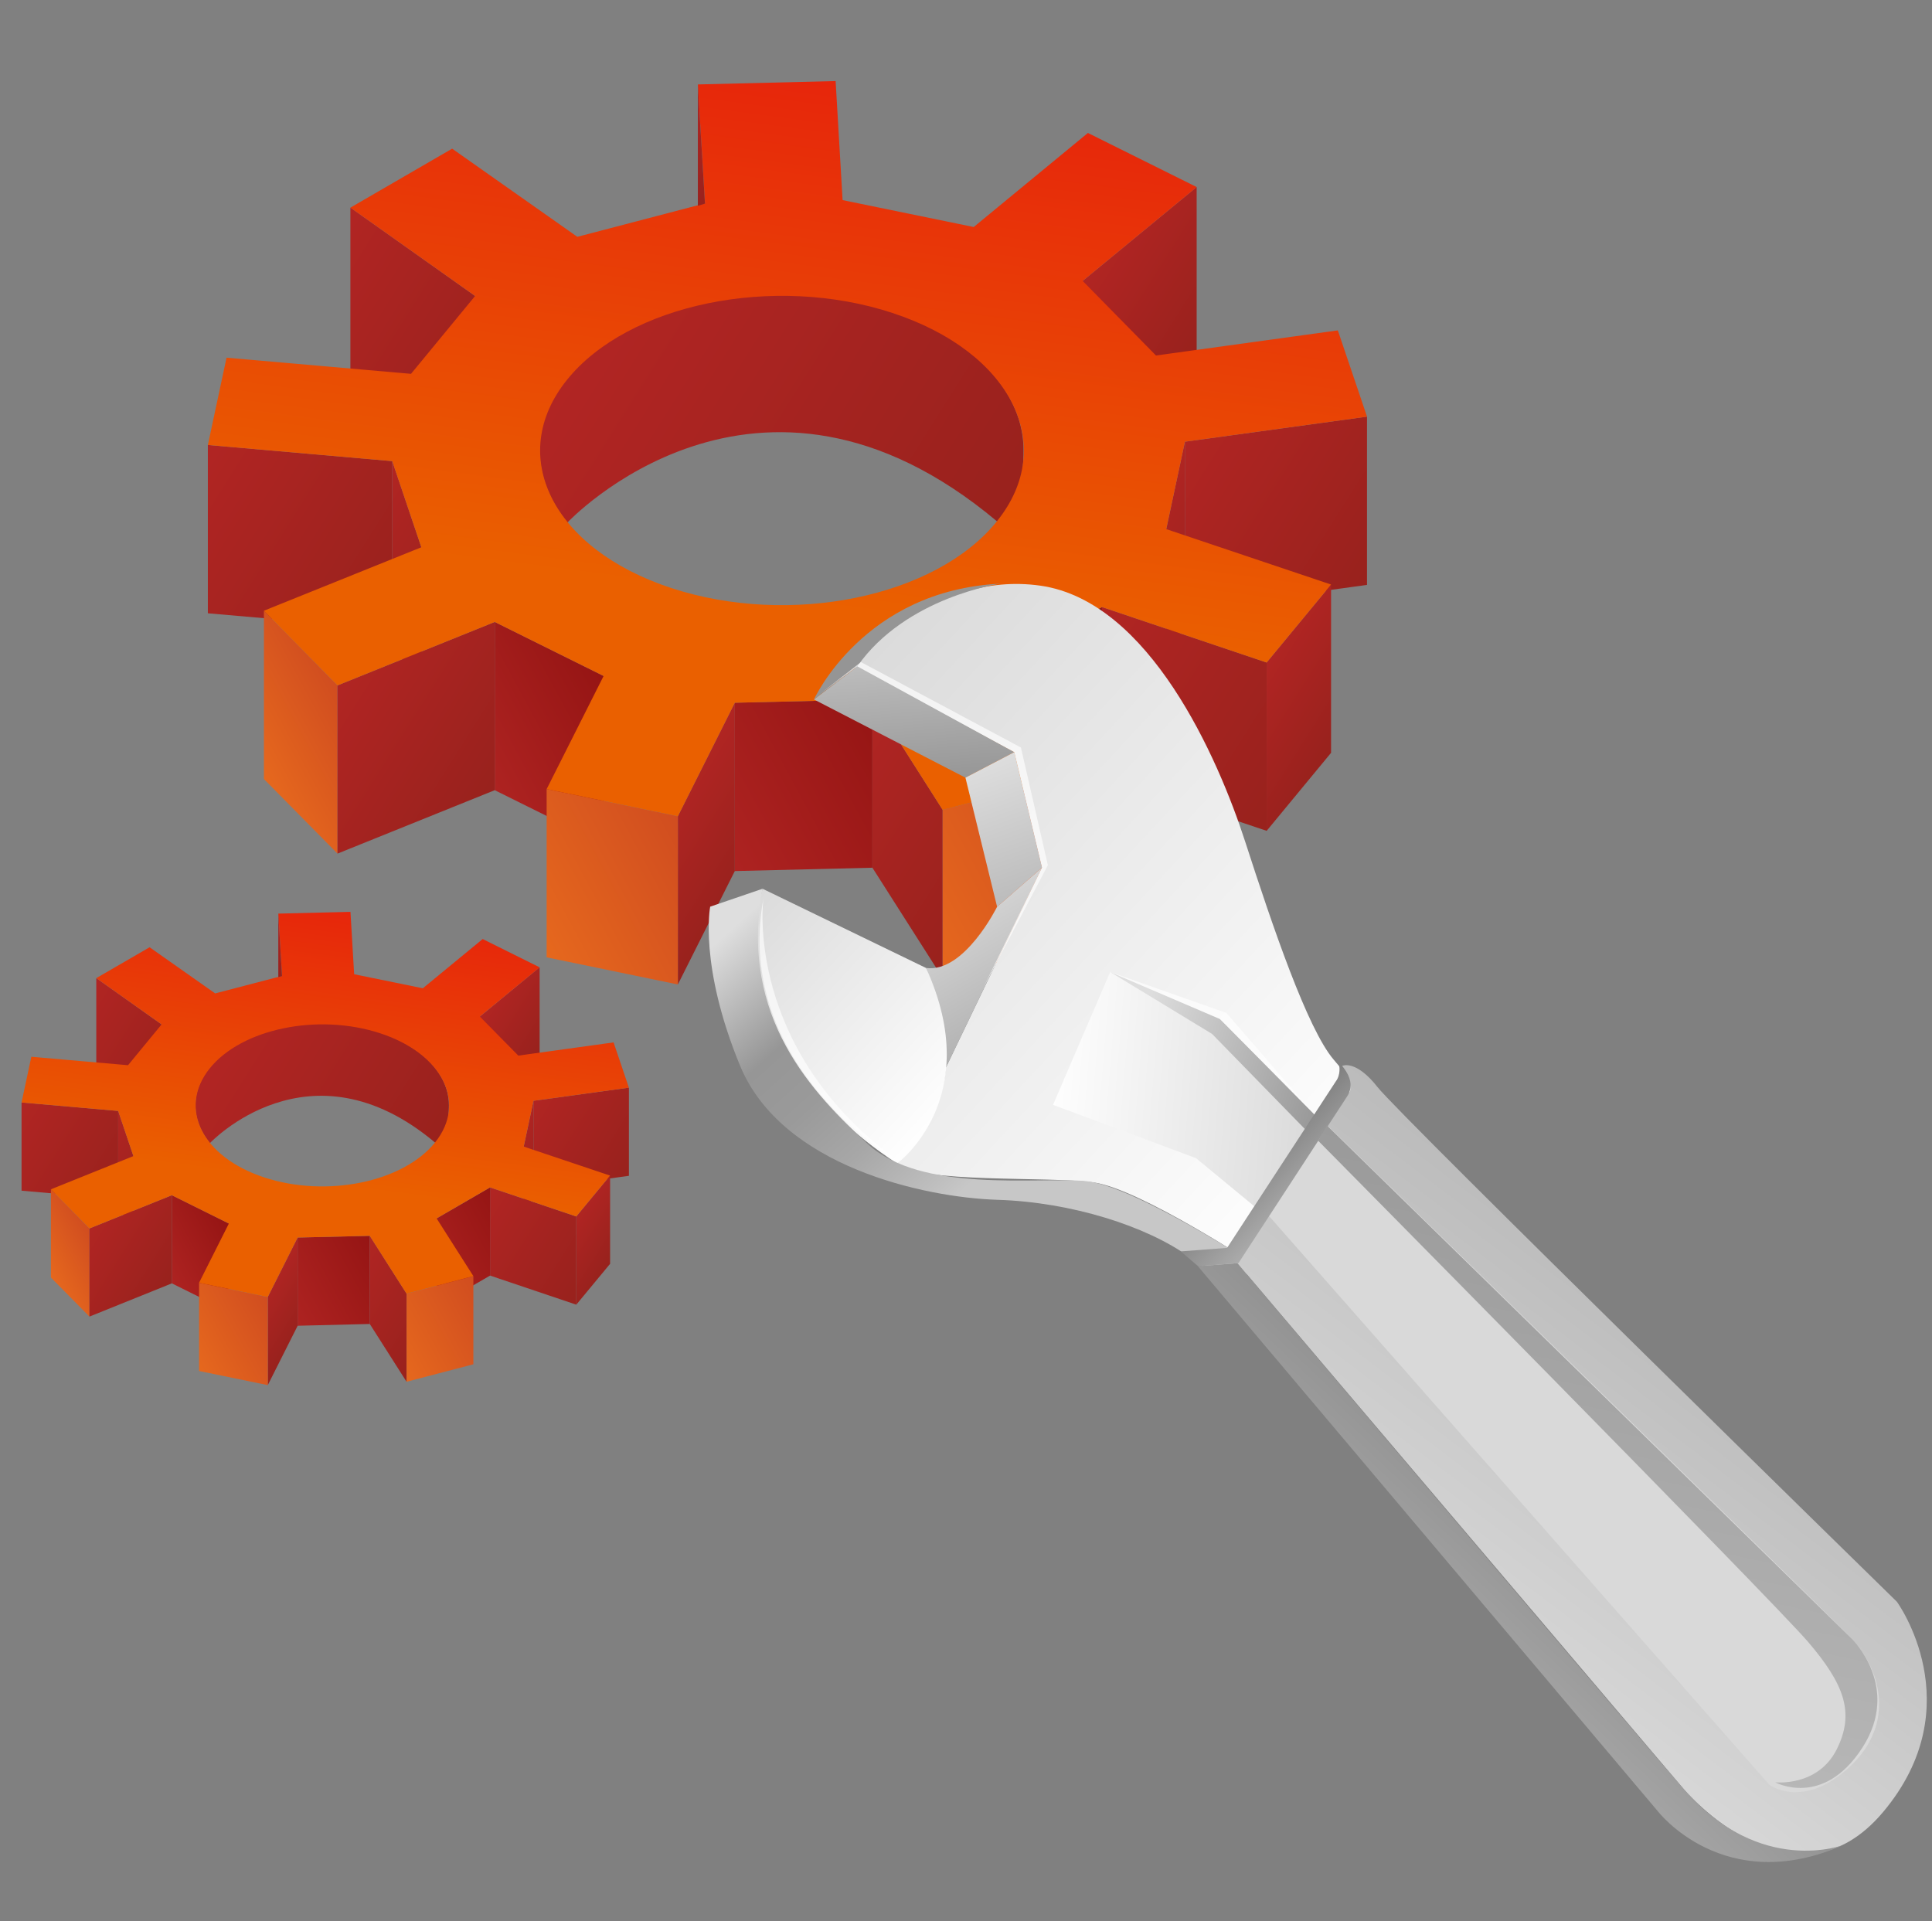 <?xml version="1.0" encoding="utf-8"?>
<!-- Generator: Adobe Illustrator 14.0.0, SVG Export Plug-In . SVG Version: 6.00 Build 43363)  -->
<!DOCTYPE svg PUBLIC "-//W3C//DTD SVG 1.1//EN" "http://www.w3.org/Graphics/SVG/1.1/DTD/svg11.dtd">
<svg version="1.1" id="图层_1" xmlns="http://www.w3.org/2000/svg" xmlns:xlink="http://www.w3.org/1999/xlink" x="0px" y="0px"
	 width="69.991px" height="69.607px" viewBox="0 0 69.991 69.607" enable-background="new 0 0 69.991 69.607" xml:space="preserve">
<rect x="0" y="0" width="69.991" height="69.607" fill="#808080" stroke="none"/>
<g>
	<g>
		<linearGradient id="SVGID_1_" gradientUnits="userSpaceOnUse" x1="62.415" y1="37.64" x2="21.705" y2="11.944">
			<stop  offset="0" style="stop-color:#691B11"/>
			<stop  offset="1" style="stop-color:#B12523"/>
		</linearGradient>
		<path fill="url(#SVGID_1_)" d="M36.114,18.885c0.759,0.636,0.964-1.65,0.964-2.579c0-3.118-3.922-5.648-8.765-5.648
			c-4.84,0-8.764,2.53-8.764,5.648c0,0.947,0.363,1.843,1.005,2.627C20.555,18.933,27.423,11.597,36.114,18.885z"/>
		
			<linearGradient id="SVGID_2_" gradientUnits="userSpaceOnUse" x1="-216.937" y1="-243.34" x2="-227.05" y2="-249.724" gradientTransform="matrix(1.212 0 0 1.212 314.34 312.814)">
			<stop  offset="0" style="stop-color:#691B11"/>
			<stop  offset="1" style="stop-color:#B12523"/>
		</linearGradient>
		<polygon fill="url(#SVGID_2_)" points="39.222,10.178 43.352,6.777 43.352,12.873 39.222,16.277 		"/>
		
			<linearGradient id="SVGID_3_" gradientUnits="userSpaceOnUse" x1="-232.102" y1="-238.664" x2="-250.112" y2="-250.032" gradientTransform="matrix(1.212 0 0 1.212 314.34 312.814)">
			<stop  offset="0" style="stop-color:#691B11"/>
			<stop  offset="1" style="stop-color:#B12523"/>
		</linearGradient>
		<polygon fill="url(#SVGID_3_)" points="12.694,7.522 17.211,10.723 17.211,16.818 12.694,13.624 		"/>
		
			<linearGradient id="SVGID_4_" gradientUnits="userSpaceOnUse" x1="-207.032" y1="-233.825" x2="-224.154" y2="-244.633" gradientTransform="matrix(1.212 0 0 1.212 314.34 312.814)">
			<stop  offset="0" style="stop-color:#691B11"/>
			<stop  offset="1" style="stop-color:#B12523"/>
		</linearGradient>
		<polygon fill="url(#SVGID_4_)" points="42.926,16.003 49.523,15.096 49.523,21.191 42.926,22.098 		"/>
		
			<linearGradient id="SVGID_5_" gradientUnits="userSpaceOnUse" x1="-234.733" y1="-232.178" x2="-253.632" y2="-244.107" gradientTransform="matrix(1.212 0 0 1.212 314.34 312.814)">
			<stop  offset="0" style="stop-color:#691B11"/>
			<stop  offset="1" style="stop-color:#B12523"/>
		</linearGradient>
		<polygon fill="url(#SVGID_5_)" points="7.53,16.122 14.21,16.707 14.21,22.801 7.53,22.22 		"/>
		
			<linearGradient id="SVGID_6_" gradientUnits="userSpaceOnUse" x1="-216.815" y1="-236.425" x2="-225.783" y2="-242.085" gradientTransform="matrix(1.212 0 0 1.212 314.34 312.814)">
			<stop  offset="0" style="stop-color:#691B11"/>
			<stop  offset="1" style="stop-color:#B12523"/>
		</linearGradient>
		<polygon fill="url(#SVGID_6_)" points="42.25,19.17 42.926,16.003 42.926,22.098 42.25,25.266 		"/>
		
			<linearGradient id="SVGID_7_" gradientUnits="userSpaceOnUse" x1="-237.347" y1="-234.315" x2="-249.264" y2="-241.837" gradientTransform="matrix(1.212 0 0 1.212 314.34 312.814)">
			<stop  offset="0" style="stop-color:#691B11"/>
			<stop  offset="1" style="stop-color:#B12523"/>
		</linearGradient>
		<polygon fill="url(#SVGID_7_)" points="14.21,16.707 15.264,19.828 15.264,25.923 14.21,22.801 		"/>
		
			<linearGradient id="SVGID_8_" gradientUnits="userSpaceOnUse" x1="-214.244" y1="-232.998" x2="-221.872" y2="-237.812" gradientTransform="matrix(1.212 0 0 1.212 314.34 312.814)">
			<stop  offset="0" style="stop-color:#691B11"/>
			<stop  offset="1" style="stop-color:#B12523"/>
		</linearGradient>
		<polygon fill="url(#SVGID_8_)" points="45.887,24.003 48.221,21.177 48.221,27.275 45.887,30.102 		"/>
		
			<linearGradient id="SVGID_9_" gradientUnits="userSpaceOnUse" x1="-208.023" y1="-226.572" x2="-227.249" y2="-238.708" gradientTransform="matrix(1.212 0 0 1.212 314.34 312.814)">
			<stop  offset="0" style="stop-color:#691B11"/>
			<stop  offset="1" style="stop-color:#B12523"/>
		</linearGradient>
		<polygon fill="url(#SVGID_9_)" points="39.921,21.993 45.887,24.003 45.887,30.102 39.921,28.091 		"/>
		<linearGradient id="SVGID_10_" gradientUnits="userSpaceOnUse" x1="34.023" y1="28.299" x2="50.577" y2="19.373">
			<stop  offset="0" style="stop-color:#B12523"/>
			<stop  offset="1" style="stop-color:#720000"/>
		</linearGradient>
		<polygon fill="url(#SVGID_10_)" points="36.23,24.137 39.921,21.993 39.921,28.091 36.23,30.234 		"/>
		
			<linearGradient id="SVGID_11_" gradientUnits="userSpaceOnUse" x1="-252.278" y1="-235.272" x2="-244.73" y2="-239.342" gradientTransform="matrix(1.212 0 0 1.212 314.34 312.814)">
			<stop  offset="0" style="stop-color:#E96C1D"/>
			<stop  offset="1" style="stop-color:#B12523"/>
		</linearGradient>
		<polygon fill="url(#SVGID_11_)" points="9.561,22.126 12.226,24.833 12.226,30.927 9.561,28.225 		"/>
		<linearGradient id="SVGID_12_" gradientUnits="userSpaceOnUse" x1="16.818" y1="28.22" x2="29.387" y2="21.442">
			<stop  offset="0" style="stop-color:#B12523"/>
			<stop  offset="1" style="stop-color:#720000"/>
		</linearGradient>
		<polygon fill="url(#SVGID_12_)" points="17.923,22.534 21.867,24.491 21.867,30.586 17.923,28.629 		"/>
		
			<linearGradient id="SVGID_13_" gradientUnits="userSpaceOnUse" x1="-235.305" y1="-228.732" x2="-249.342" y2="-237.593" gradientTransform="matrix(1.212 0 0 1.212 314.34 312.814)">
			<stop  offset="0" style="stop-color:#691B11"/>
			<stop  offset="1" style="stop-color:#B12523"/>
		</linearGradient>
		<polygon fill="url(#SVGID_13_)" points="12.226,24.833 17.923,22.534 17.923,28.629 12.226,30.927 		"/>
		<linearGradient id="SVGID_14_" gradientUnits="userSpaceOnUse" x1="24.959" y1="30.689" x2="41.927" y2="21.54">
			<stop  offset="0" style="stop-color:#B12523"/>
			<stop  offset="1" style="stop-color:#720000"/>
		</linearGradient>
		<polygon fill="url(#SVGID_14_)" points="26.62,25.46 31.605,25.342 31.605,31.438 26.62,31.559 		"/>
		
			<linearGradient id="SVGID_15_" gradientUnits="userSpaceOnUse" x1="-219.427" y1="-224.965" x2="-234.889" y2="-234.725" gradientTransform="matrix(1.212 0 0 1.212 314.34 312.814)">
			<stop  offset="0" style="stop-color:#691B11"/>
			<stop  offset="1" style="stop-color:#B12523"/>
		</linearGradient>
		<polygon fill="url(#SVGID_15_)" points="31.605,25.342 34.15,29.342 34.15,35.434 31.605,31.438 		"/>
		
			<linearGradient id="SVGID_16_" gradientUnits="userSpaceOnUse" x1="-231.985" y1="-228.95" x2="-239.582" y2="-233.745" gradientTransform="matrix(1.212 0 0 1.212 314.34 312.814)">
			<stop  offset="0" style="stop-color:#691B11"/>
			<stop  offset="1" style="stop-color:#B12523"/>
		</linearGradient>
		<polygon fill="url(#SVGID_16_)" points="24.557,29.573 26.62,25.46 26.62,31.559 24.557,35.668 		"/>
		
			<linearGradient id="SVGID_17_" gradientUnits="userSpaceOnUse" x1="-232.849" y1="-230.034" x2="-218.469" y2="-237.788" gradientTransform="matrix(1.212 0 0 1.212 314.34 312.814)">
			<stop  offset="0" style="stop-color:#E96C1D"/>
			<stop  offset="1" style="stop-color:#B12523"/>
		</linearGradient>
		<polygon fill="url(#SVGID_17_)" points="34.15,29.342 38.771,28.126 38.771,34.225 34.15,35.434 		"/>
		
			<linearGradient id="SVGID_18_" gradientUnits="userSpaceOnUse" x1="-244.203" y1="-229.98" x2="-231.588" y2="-236.782" gradientTransform="matrix(1.212 0 0 1.212 314.34 312.814)">
			<stop  offset="0" style="stop-color:#E96C1D"/>
			<stop  offset="1" style="stop-color:#B12523"/>
		</linearGradient>
		<polygon fill="url(#SVGID_18_)" points="19.803,28.589 24.557,29.573 24.557,35.668 19.803,34.685 		"/>
		<linearGradient id="SVGID_19_" gradientUnits="userSpaceOnUse" x1="31.78" y1="-9.227" x2="27.728" y2="21.719">
			<stop  offset="0" style="stop-color:#E50012"/>
			<stop  offset="1" style="stop-color:#EA6000"/>
		</linearGradient>
		<path fill="url(#SVGID_19_)" d="M43.352,6.777l-3.94-1.96l0,0l-4.137,3.408l0,0l-4.75-0.975l0,0l-0.253-4.313l0,0l-4.99,0.122l0,0
			l0.258,4.31l0,0l-4.625,1.211l0,0l-4.535-3.194l0,0l-3.685,2.136l0,0l4.517,3.201l0,0l-2.322,2.821l0,0l-6.683-0.585l0,0
			L7.53,16.122l0,0l6.68,0.585l0,0l1.054,3.121l0,0l-5.703,2.299l0,0l2.665,2.706l0,0l5.697-2.299l0,0l3.944,1.957l0,0l-2.064,4.099
			l0,0l4.754,0.983l0,0l2.063-4.112l0,0l4.985-0.118l0,0l2.545,4l0,0l4.621-1.216l0,0l-2.541-3.989l0,0l3.69-2.145l0,0l5.966,2.011
			l0,0l2.334-2.826l0,0L42.25,19.17l0,0l0.676-3.167l0,0l6.598-0.907l0,0l-1.058-3.126l0,0l-6.588,0.91l0,0l-2.656-2.702l0,0
			L43.352,6.777z M36.117,18.885c-2.209,2.752-7.495,3.834-11.801,2.419l0,0c-4.297-1.412-5.989-4.79-3.777-7.54l0,0
			c2.213-2.755,7.493-3.839,11.79-2.426l0,0C36.636,12.754,38.334,16.13,36.117,18.885z"/>
		
			<linearGradient id="SVGID_20_" gradientUnits="userSpaceOnUse" x1="-8.338" y1="-275.968" x2="-15.631" y2="-280.572" gradientTransform="matrix(0.86 0 0 0.86 37.738 245.846)">
			<stop  offset="0" style="stop-color:#691B11"/>
			<stop  offset="1" style="stop-color:#B12523"/>
		</linearGradient>
		<polygon fill="url(#SVGID_20_)" points="25.539,7.378 25.281,3.06 25.281,7.456 		"/>
	</g>
	<g>
		<linearGradient id="SVGID_21_" gradientUnits="userSpaceOnUse" x1="29.537" y1="51.219" x2="8.209" y2="37.757">
			<stop  offset="0" style="stop-color:#691B11"/>
			<stop  offset="1" style="stop-color:#B12523"/>
		</linearGradient>
		<path fill="url(#SVGID_21_)" d="M15.757,41.392c0.399,0.334,0.505-0.863,0.505-1.351c0-1.634-2.054-2.959-4.591-2.959
			c-2.536,0-4.591,1.325-4.591,2.959c0,0.495,0.189,0.964,0.524,1.376C7.604,41.417,11.205,37.573,15.757,41.392z"/>
		
			<linearGradient id="SVGID_22_" gradientUnits="userSpaceOnUse" x1="-239.774" y1="-224.402" x2="-245.072" y2="-227.746" gradientTransform="matrix(1.212 0 0 1.212 314.34 312.814)">
			<stop  offset="0" style="stop-color:#691B11"/>
			<stop  offset="1" style="stop-color:#B12523"/>
		</linearGradient>
		<polygon fill="url(#SVGID_22_)" points="17.385,36.831 19.549,35.047 19.549,38.241 17.385,40.026 		"/>
		
			<linearGradient id="SVGID_23_" gradientUnits="userSpaceOnUse" x1="-247.719" y1="-221.952" x2="-257.153" y2="-227.907" gradientTransform="matrix(1.212 0 0 1.212 314.34 312.814)">
			<stop  offset="0" style="stop-color:#691B11"/>
			<stop  offset="1" style="stop-color:#B12523"/>
		</linearGradient>
		<polygon fill="url(#SVGID_23_)" points="3.488,35.439 5.854,37.116 5.854,40.309 3.488,38.635 		"/>
		
			<linearGradient id="SVGID_24_" gradientUnits="userSpaceOnUse" x1="-234.583" y1="-219.417" x2="-243.554" y2="-225.079" gradientTransform="matrix(1.212 0 0 1.212 314.34 312.814)">
			<stop  offset="0" style="stop-color:#691B11"/>
			<stop  offset="1" style="stop-color:#B12523"/>
		</linearGradient>
		<polygon fill="url(#SVGID_24_)" points="19.327,39.883 22.784,39.407 22.784,42.6 19.327,43.075 		"/>
		
			<linearGradient id="SVGID_25_" gradientUnits="userSpaceOnUse" x1="-249.094" y1="-218.552" x2="-258.999" y2="-224.804" gradientTransform="matrix(1.212 0 0 1.212 314.34 312.814)">
			<stop  offset="0" style="stop-color:#691B11"/>
			<stop  offset="1" style="stop-color:#B12523"/>
		</linearGradient>
		<polygon fill="url(#SVGID_25_)" points="0.781,39.944 4.281,40.25 4.281,43.446 0.781,43.139 		"/>
		
			<linearGradient id="SVGID_26_" gradientUnits="userSpaceOnUse" x1="-239.71" y1="-220.78" x2="-244.407" y2="-223.744" gradientTransform="matrix(1.212 0 0 1.212 314.34 312.814)">
			<stop  offset="0" style="stop-color:#691B11"/>
			<stop  offset="1" style="stop-color:#B12523"/>
		</linearGradient>
		<polygon fill="url(#SVGID_26_)" points="18.973,41.542 19.327,39.883 19.327,43.075 18.973,44.734 		"/>
		
			<linearGradient id="SVGID_27_" gradientUnits="userSpaceOnUse" x1="-250.466" y1="-219.672" x2="-256.71" y2="-223.613" gradientTransform="matrix(1.212 0 0 1.212 314.34 312.814)">
			<stop  offset="0" style="stop-color:#691B11"/>
			<stop  offset="1" style="stop-color:#B12523"/>
		</linearGradient>
		<polygon fill="url(#SVGID_27_)" points="4.281,40.25 4.833,41.886 4.833,45.082 4.281,43.446 		"/>
		
			<linearGradient id="SVGID_28_" gradientUnits="userSpaceOnUse" x1="-238.356" y1="-218.98" x2="-242.358" y2="-221.506" gradientTransform="matrix(1.212 0 0 1.212 314.34 312.814)">
			<stop  offset="0" style="stop-color:#691B11"/>
			<stop  offset="1" style="stop-color:#B12523"/>
		</linearGradient>
		<polygon fill="url(#SVGID_28_)" points="20.877,44.074 22.102,42.592 22.102,45.789 20.877,47.269 		"/>
		
			<linearGradient id="SVGID_29_" gradientUnits="userSpaceOnUse" x1="-235.107" y1="-215.62" x2="-245.174" y2="-221.975" gradientTransform="matrix(1.212 0 0 1.212 314.34 312.814)">
			<stop  offset="0" style="stop-color:#691B11"/>
			<stop  offset="1" style="stop-color:#B12523"/>
		</linearGradient>
		<polygon fill="url(#SVGID_29_)" points="17.754,43.021 20.877,44.074 20.877,47.269 17.754,46.215 		"/>
		<linearGradient id="SVGID_30_" gradientUnits="userSpaceOnUse" x1="14.663" y1="46.324" x2="23.338" y2="41.646">
			<stop  offset="0" style="stop-color:#B12523"/>
			<stop  offset="1" style="stop-color:#720000"/>
		</linearGradient>
		<polygon fill="url(#SVGID_30_)" points="15.818,44.144 17.754,43.021 17.754,46.215 15.818,47.336 		"/>
		
			<linearGradient id="SVGID_31_" gradientUnits="userSpaceOnUse" x1="-258.291" y1="-220.174" x2="-254.336" y2="-222.307" gradientTransform="matrix(1.212 0 0 1.212 314.34 312.814)">
			<stop  offset="0" style="stop-color:#E96C1D"/>
			<stop  offset="1" style="stop-color:#B12523"/>
		</linearGradient>
		<polygon fill="url(#SVGID_31_)" points="1.844,43.09 3.24,44.508 3.24,47.701 1.844,46.286 		"/>
		<linearGradient id="SVGID_32_" gradientUnits="userSpaceOnUse" x1="5.648" y1="46.284" x2="12.231" y2="42.734">
			<stop  offset="0" style="stop-color:#B12523"/>
			<stop  offset="1" style="stop-color:#720000"/>
		</linearGradient>
		<polygon fill="url(#SVGID_32_)" points="6.226,43.304 8.292,44.33 8.292,47.523 6.226,46.497 		"/>
		
			<linearGradient id="SVGID_33_" gradientUnits="userSpaceOnUse" x1="-249.396" y1="-216.747" x2="-256.752" y2="-221.39" gradientTransform="matrix(1.212 0 0 1.212 314.34 312.814)">
			<stop  offset="0" style="stop-color:#691B11"/>
			<stop  offset="1" style="stop-color:#B12523"/>
		</linearGradient>
		<polygon fill="url(#SVGID_33_)" points="3.24,44.508 6.226,43.304 6.226,46.497 3.24,47.701 		"/>
		<linearGradient id="SVGID_34_" gradientUnits="userSpaceOnUse" x1="9.912" y1="47.577" x2="18.803" y2="42.782">
			<stop  offset="0" style="stop-color:#B12523"/>
			<stop  offset="1" style="stop-color:#720000"/>
		</linearGradient>
		<polygon fill="url(#SVGID_34_)" points="10.783,44.837 13.396,44.775 13.396,47.968 10.783,48.033 		"/>
		
			<linearGradient id="SVGID_35_" gradientUnits="userSpaceOnUse" x1="-241.08" y1="-214.777" x2="-249.179" y2="-219.889" gradientTransform="matrix(1.212 0 0 1.212 314.34 312.814)">
			<stop  offset="0" style="stop-color:#691B11"/>
			<stop  offset="1" style="stop-color:#B12523"/>
		</linearGradient>
		<polygon fill="url(#SVGID_35_)" points="13.396,44.775 14.729,46.871 14.729,50.062 13.396,47.968 		"/>
		
			<linearGradient id="SVGID_36_" gradientUnits="userSpaceOnUse" x1="-247.66" y1="-216.864" x2="-251.637" y2="-219.375" gradientTransform="matrix(1.212 0 0 1.212 314.34 312.814)">
			<stop  offset="0" style="stop-color:#691B11"/>
			<stop  offset="1" style="stop-color:#B12523"/>
		</linearGradient>
		<polygon fill="url(#SVGID_36_)" points="9.701,46.992 10.783,44.837 10.783,48.033 9.701,50.184 		"/>
		
			<linearGradient id="SVGID_37_" gradientUnits="userSpaceOnUse" x1="-248.109" y1="-217.43" x2="-240.577" y2="-221.492" gradientTransform="matrix(1.212 0 0 1.212 314.34 312.814)">
			<stop  offset="0" style="stop-color:#E96C1D"/>
			<stop  offset="1" style="stop-color:#B12523"/>
		</linearGradient>
		<polygon fill="url(#SVGID_37_)" points="14.729,46.871 17.149,46.235 17.149,49.429 14.729,50.062 		"/>
		
			<linearGradient id="SVGID_38_" gradientUnits="userSpaceOnUse" x1="-254.059" y1="-217.402" x2="-247.451" y2="-220.965" gradientTransform="matrix(1.212 0 0 1.212 314.34 312.814)">
			<stop  offset="0" style="stop-color:#E96C1D"/>
			<stop  offset="1" style="stop-color:#B12523"/>
		</linearGradient>
		<polygon fill="url(#SVGID_38_)" points="7.212,46.477 9.701,46.992 9.701,50.184 7.212,49.672 		"/>
		<linearGradient id="SVGID_39_" gradientUnits="userSpaceOnUse" x1="13.487" y1="26.663" x2="11.364" y2="42.877">
			<stop  offset="0" style="stop-color:#E50012"/>
			<stop  offset="1" style="stop-color:#EA6000"/>
		</linearGradient>
		<path fill="url(#SVGID_39_)" d="M19.549,35.047l-2.063-1.025l0,0l-2.168,1.784l0,0l-2.488-0.509l0,0l-0.134-2.261l0,0
			l-2.613,0.065l0,0l0.135,2.258l0,0l-2.423,0.633l0,0l-2.376-1.672l0,0l-1.93,1.118l0,0l2.365,1.677l0,0l-1.216,1.478l0,0
			l-3.503-0.306l0,0l-0.354,1.656l0,0l3.5,0.307l0,0l0.552,1.636l0,0L1.844,43.09l0,0l1.396,1.418l0,0l2.985-1.204l0,0l2.066,1.025
			l0,0l-1.08,2.147l0,0l2.489,0.515l0,0l1.082-2.154l0,0l2.612-0.063l0,0l1.333,2.096l0,0l2.421-0.636l0,0l-1.331-2.091l0,0
			l1.936-1.123l0,0l3.123,1.053l0,0l1.225-1.481l0,0l-3.129-1.051l0,0l0.354-1.658l0,0l3.457-0.477l0,0l-0.555-1.639l0,0
			l-3.451,0.478l0,0l-1.394-1.415l0,0L19.549,35.047z M15.761,41.392c-1.16,1.44-3.929,2.009-6.184,1.268l0,0
			c-2.253-0.739-3.138-2.51-1.979-3.952l0,0c1.158-1.441,3.926-2.01,6.178-1.271l0,0C16.031,38.178,16.921,39.951,15.761,41.392z"/>
		
			<linearGradient id="SVGID_40_" gradientUnits="userSpaceOnUse" x1="-28.947" y1="-244.091" x2="-32.767" y2="-246.502" gradientTransform="matrix(0.86 0 0 0.86 37.738 245.846)">
			<stop  offset="0" style="stop-color:#691B11"/>
			<stop  offset="1" style="stop-color:#B12523"/>
		</linearGradient>
		<polygon fill="url(#SVGID_40_)" points="10.217,35.365 10.082,33.102 10.082,35.403 		"/>
	</g>
	<g>
		
			<linearGradient id="SVGID_41_" gradientUnits="userSpaceOnUse" x1="-222.727" y1="6.185" x2="-248.214" y2="29.729" gradientTransform="matrix(0.076 0.997 -0.997 0.076 71.62 265.202)">
			<stop  offset="0.006" style="stop-color:#FFFFFF"/>
			<stop  offset="1" style="stop-color:#CFCFCF"/>
		</linearGradient>
		<path fill="url(#SVGID_41_)" d="M36.745,27.25l-5.869-3.129c0,0,2.877-3.468,6.82-2.901c3.939,0.565,6.429,6.225,7.419,9.29
			c0.992,3.067,2.247,6.761,3.198,7.879c0.95,1.12,1.309,1.527,0.734,2.545c-0.572,1.02-3.525,4.925-3.525,4.925
			s-4.218-2.783-5.897-3.018c-1.677-0.234-6.276,0.044-7.127-0.686c0,0,1.674-1.714,1.759-3.456l3.492-7.267L36.745,27.25z"/>
		
			<linearGradient id="SVGID_42_" gradientUnits="userSpaceOnUse" x1="-243.447" y1="20.284" x2="-239.127" y2="20.284" gradientTransform="matrix(0.076 0.997 -0.997 0.076 71.62 265.202)">
			<stop  offset="0.006" style="stop-color:#BCBCBC"/>
			<stop  offset="1" style="stop-color:#969696"/>
		</linearGradient>
		<polygon fill="url(#SVGID_42_)" points="31.059,24.141 29.488,25.342 34.975,28.175 36.745,27.25 		"/>
		
			<linearGradient id="SVGID_43_" gradientUnits="userSpaceOnUse" x1="-239.71" y1="17.955" x2="-229.351" y2="15.149" gradientTransform="matrix(0.076 0.997 -0.997 0.076 71.62 265.202)">
			<stop  offset="0.006" style="stop-color:#DEDEDE"/>
			<stop  offset="1" style="stop-color:#969696"/>
		</linearGradient>
		<polygon fill="url(#SVGID_43_)" points="34.975,28.175 36.122,32.853 37.749,31.432 36.745,27.25 		"/>
		
			<linearGradient id="SVGID_44_" gradientUnits="userSpaceOnUse" x1="-235.5" y1="19.675" x2="-226.865" y2="15.502" gradientTransform="matrix(0.076 0.997 -0.997 0.076 71.62 265.202)">
			<stop  offset="0.006" style="stop-color:#DEDEDE"/>
			<stop  offset="1" style="stop-color:#969696"/>
		</linearGradient>
		<path fill="url(#SVGID_44_)" d="M36.122,32.853c0,0-1.187,2.403-2.573,2.218c0,0,0.896,2.315,0.708,3.628l3.492-7.267
			L36.122,32.853z"/>
		
			<linearGradient id="SVGID_45_" gradientUnits="userSpaceOnUse" x1="-227.067" y1="19.794" x2="-237.44" y2="29.375" gradientTransform="matrix(0.076 0.997 -0.997 0.076 71.62 265.202)">
			<stop  offset="0.006" style="stop-color:#FFFFFF"/>
			<stop  offset="1" style="stop-color:#CFCFCF"/>
		</linearGradient>
		<path fill="url(#SVGID_45_)" d="M33.549,35.071L27.626,32.2c0,0-1.739,5.621,4.872,9.955
			C32.498,42.155,35.715,39.816,33.549,35.071z"/>
		<path fill="#959595" d="M29.488,25.342c0,0,1.792-3.961,6.759-4.195c0,0-3.429,0.479-5.188,2.994L29.488,25.342z"/>
		
			<linearGradient id="SVGID_46_" gradientUnits="userSpaceOnUse" x1="-235.144" y1="26.466" x2="-225.064" y2="18.69" gradientTransform="matrix(0.076 0.997 -0.997 0.076 71.62 265.202)">
			<stop  offset="0.006" style="stop-color:#DEDEDE"/>
			<stop  offset="0.348" style="stop-color:#969696"/>
			<stop  offset="0.529" style="stop-color:#9A9A9A"/>
			<stop  offset="0.723" style="stop-color:#A7A7A7"/>
			<stop  offset="0.923" style="stop-color:#BDBDBD"/>
			<stop  offset="1" style="stop-color:#C7C7C7"/>
		</linearGradient>
		<path fill="url(#SVGID_46_)" d="M27.626,32.2l-1.898,0.649c0,0-0.418,2.125,1.085,5.768c1.507,3.639,6.646,4.767,9.322,4.853
			c2.679,0.082,5.416,0.958,6.947,2.069c1.528,1.113,1.528,1.113,1.528,1.113l0.912-0.794c0,0-4.444-2.912-6.188-3.066
			c-1.746-0.158-5.96,0.453-7.902-1.35C29.49,39.64,26.755,36.887,27.626,32.2z"/>
		
			<linearGradient id="SVGID_47_" gradientUnits="userSpaceOnUse" x1="-227.666" y1="16.562" x2="-225.651" y2="3.892" gradientTransform="matrix(0.076 0.997 -0.997 0.076 71.62 265.202)">
			<stop  offset="0.006" style="stop-color:#FFFFFF"/>
			<stop  offset="1" style="stop-color:#CFCFCF"/>
		</linearGradient>
		<polygon fill="url(#SVGID_47_)" points="48.77,41.549 44.192,36.917 40.219,35.215 38.149,40.029 43.332,41.963 46.512,44.59 		
			"/>
		
			<linearGradient id="SVGID_48_" gradientUnits="userSpaceOnUse" x1="-229.243" y1="13.205" x2="-226.507" y2="6.294" gradientTransform="matrix(0.076 0.997 -0.997 0.076 71.62 265.202)">
			<stop  offset="0.006" style="stop-color:#DEDEDE"/>
			<stop  offset="1" style="stop-color:#969696"/>
		</linearGradient>
		<polygon fill="url(#SVGID_48_)" points="40.219,35.215 43.91,37.46 48.371,42.031 48.77,41.549 44.192,36.917 		"/>
		
			<linearGradient id="SVGID_49_" gradientUnits="userSpaceOnUse" x1="-206.083" y1="3.542" x2="-248.277" y2="-33.848" gradientTransform="matrix(0.076 0.997 -0.997 0.076 71.62 265.202)">
			<stop  offset="0" style="stop-color:#D9D9D9"/>
			<stop  offset="1" style="stop-color:#696969"/>
		</linearGradient>
		<path fill="url(#SVGID_49_)" d="M48.621,38.619c0,0,0.483-0.252,1.285,0.769c0.798,1.023,18.814,18.645,18.814,18.645
			s2.742,3.76-0.502,7.62c-3.247,3.856-7.213-0.824-7.213-0.824L44.829,45.767l4.078-6.23
			C48.907,39.537,49.024,39.166,48.621,38.619z"/>
		
			<linearGradient id="SVGID_50_" gradientUnits="userSpaceOnUse" x1="-199.054" y1="12.19" x2="-216.291" y2="-6.854" gradientTransform="matrix(0.076 0.997 -0.997 0.076 71.62 265.202)">
			<stop  offset="0" style="stop-color:#D9D9D9"/>
			<stop  offset="1" style="stop-color:#696969"/>
		</linearGradient>
		<path fill="url(#SVGID_50_)" d="M44.829,45.767l-1.434,0.107l16.661,19.746c0,0,2.404,3.139,6.735,1.222
			c0,0-3.017,1.169-5.786-2.015C58.238,61.644,44.829,45.767,44.829,45.767z"/>
		
			<linearGradient id="SVGID_51_" gradientUnits="userSpaceOnUse" x1="-216.512" y1="-6.864" x2="-281.34" y2="-108.945" gradientTransform="matrix(0.076 0.997 -0.997 0.076 71.62 265.202)">
			<stop  offset="0" style="stop-color:#D9D9D9"/>
			<stop  offset="1" style="stop-color:#696969"/>
		</linearGradient>
		<path fill="url(#SVGID_51_)" d="M45.469,43.696l0.533,0.394L64.1,64.665c0,0,1.226,0.918,2.911-0.655
			c1.686-1.571,1.102-3.548,0.082-4.628c-1.022-1.076-18.956-18.559-18.956-18.559L47.3,40.866L45.469,43.696z"/>
		
			<linearGradient id="SVGID_52_" gradientUnits="userSpaceOnUse" x1="25.31" y1="29.523" x2="20.453" y2="25.668" gradientTransform="matrix(0.994 0.109 -0.109 0.994 27.022 13.123)">
			<stop  offset="0" style="stop-color:#D9D9D9"/>
			<stop  offset="1" style="stop-color:#696969"/>
		</linearGradient>
		<path fill="url(#SVGID_52_)" d="M43.404,45.875c0,0-0.236-0.2-0.628-0.536l1.678-0.128l3.948-6.046c0,0,0.199-0.234,0.094-0.665
			c0,0,0.709,0.604,0.313,1.215c-0.394,0.612-3.944,6.048-3.944,6.048L43.404,45.875z"/>
		
			<linearGradient id="SVGID_53_" gradientUnits="userSpaceOnUse" x1="-180.027" y1="7.388" x2="-255.192" y2="-14.456" gradientTransform="matrix(0.076 0.997 -0.997 0.076 71.62 265.202)">
			<stop  offset="0" style="stop-color:#D9D9D9"/>
			<stop  offset="1" style="stop-color:#696969"/>
		</linearGradient>
		<path fill="url(#SVGID_53_)" d="M47.752,41.328l0.32-0.552l19.021,18.605c0,0,1.794,1.743,0.372,3.944
			c-1.422,2.199-3.156,1.249-3.156,1.249s1.53,0.174,2.222-1.178c0.69-1.353,0.252-2.401-1.017-3.895
			C64.244,58.01,47.752,41.328,47.752,41.328z"/>
		
			<linearGradient id="SVGID_54_" gradientUnits="userSpaceOnUse" x1="-234.311" y1="26.282" x2="-225.659" y2="23.148" gradientTransform="matrix(0.076 0.997 -0.997 0.076 71.62 265.202)">
			<stop  offset="0.006" style="stop-color:#FFFFFF"/>
			<stop  offset="1" style="stop-color:#FFFFFF"/>
		</linearGradient>
		<path opacity="0.66" fill="url(#SVGID_54_)" d="M27.654,32.561c0,0-0.74,5.468,4.986,9.583
			C32.641,42.144,26.533,38.709,27.654,32.561z"/>
		
			<linearGradient id="SVGID_55_" gradientUnits="userSpaceOnUse" x1="-242.974" y1="20.612" x2="-232.887" y2="16.958" gradientTransform="matrix(0.076 0.997 -0.997 0.076 71.62 265.202)">
			<stop  offset="0.006" style="stop-color:#FFFFFF"/>
			<stop  offset="1" style="stop-color:#FFFFFF"/>
		</linearGradient>
		<polygon opacity="0.66" fill="url(#SVGID_55_)" points="29.759,25.105 31.059,24.141 36.745,27.25 37.749,31.432 35.625,35.78 
			37.961,31.346 36.985,27.083 31.19,23.987 		"/>
		
			<linearGradient id="SVGID_56_" gradientUnits="userSpaceOnUse" x1="-231.891" y1="11.548" x2="-225.975" y2="9.405" gradientTransform="matrix(0.076 0.997 -0.997 0.076 71.62 265.202)">
			<stop  offset="0.006" style="stop-color:#FFFFFF"/>
			<stop  offset="1" style="stop-color:#FFFFFF"/>
		</linearGradient>
		<polygon opacity="0.66" fill="url(#SVGID_56_)" points="40.219,35.215 44.192,36.917 47.357,40.087 44.43,36.7 		"/>
	</g>
</g>
</svg>
